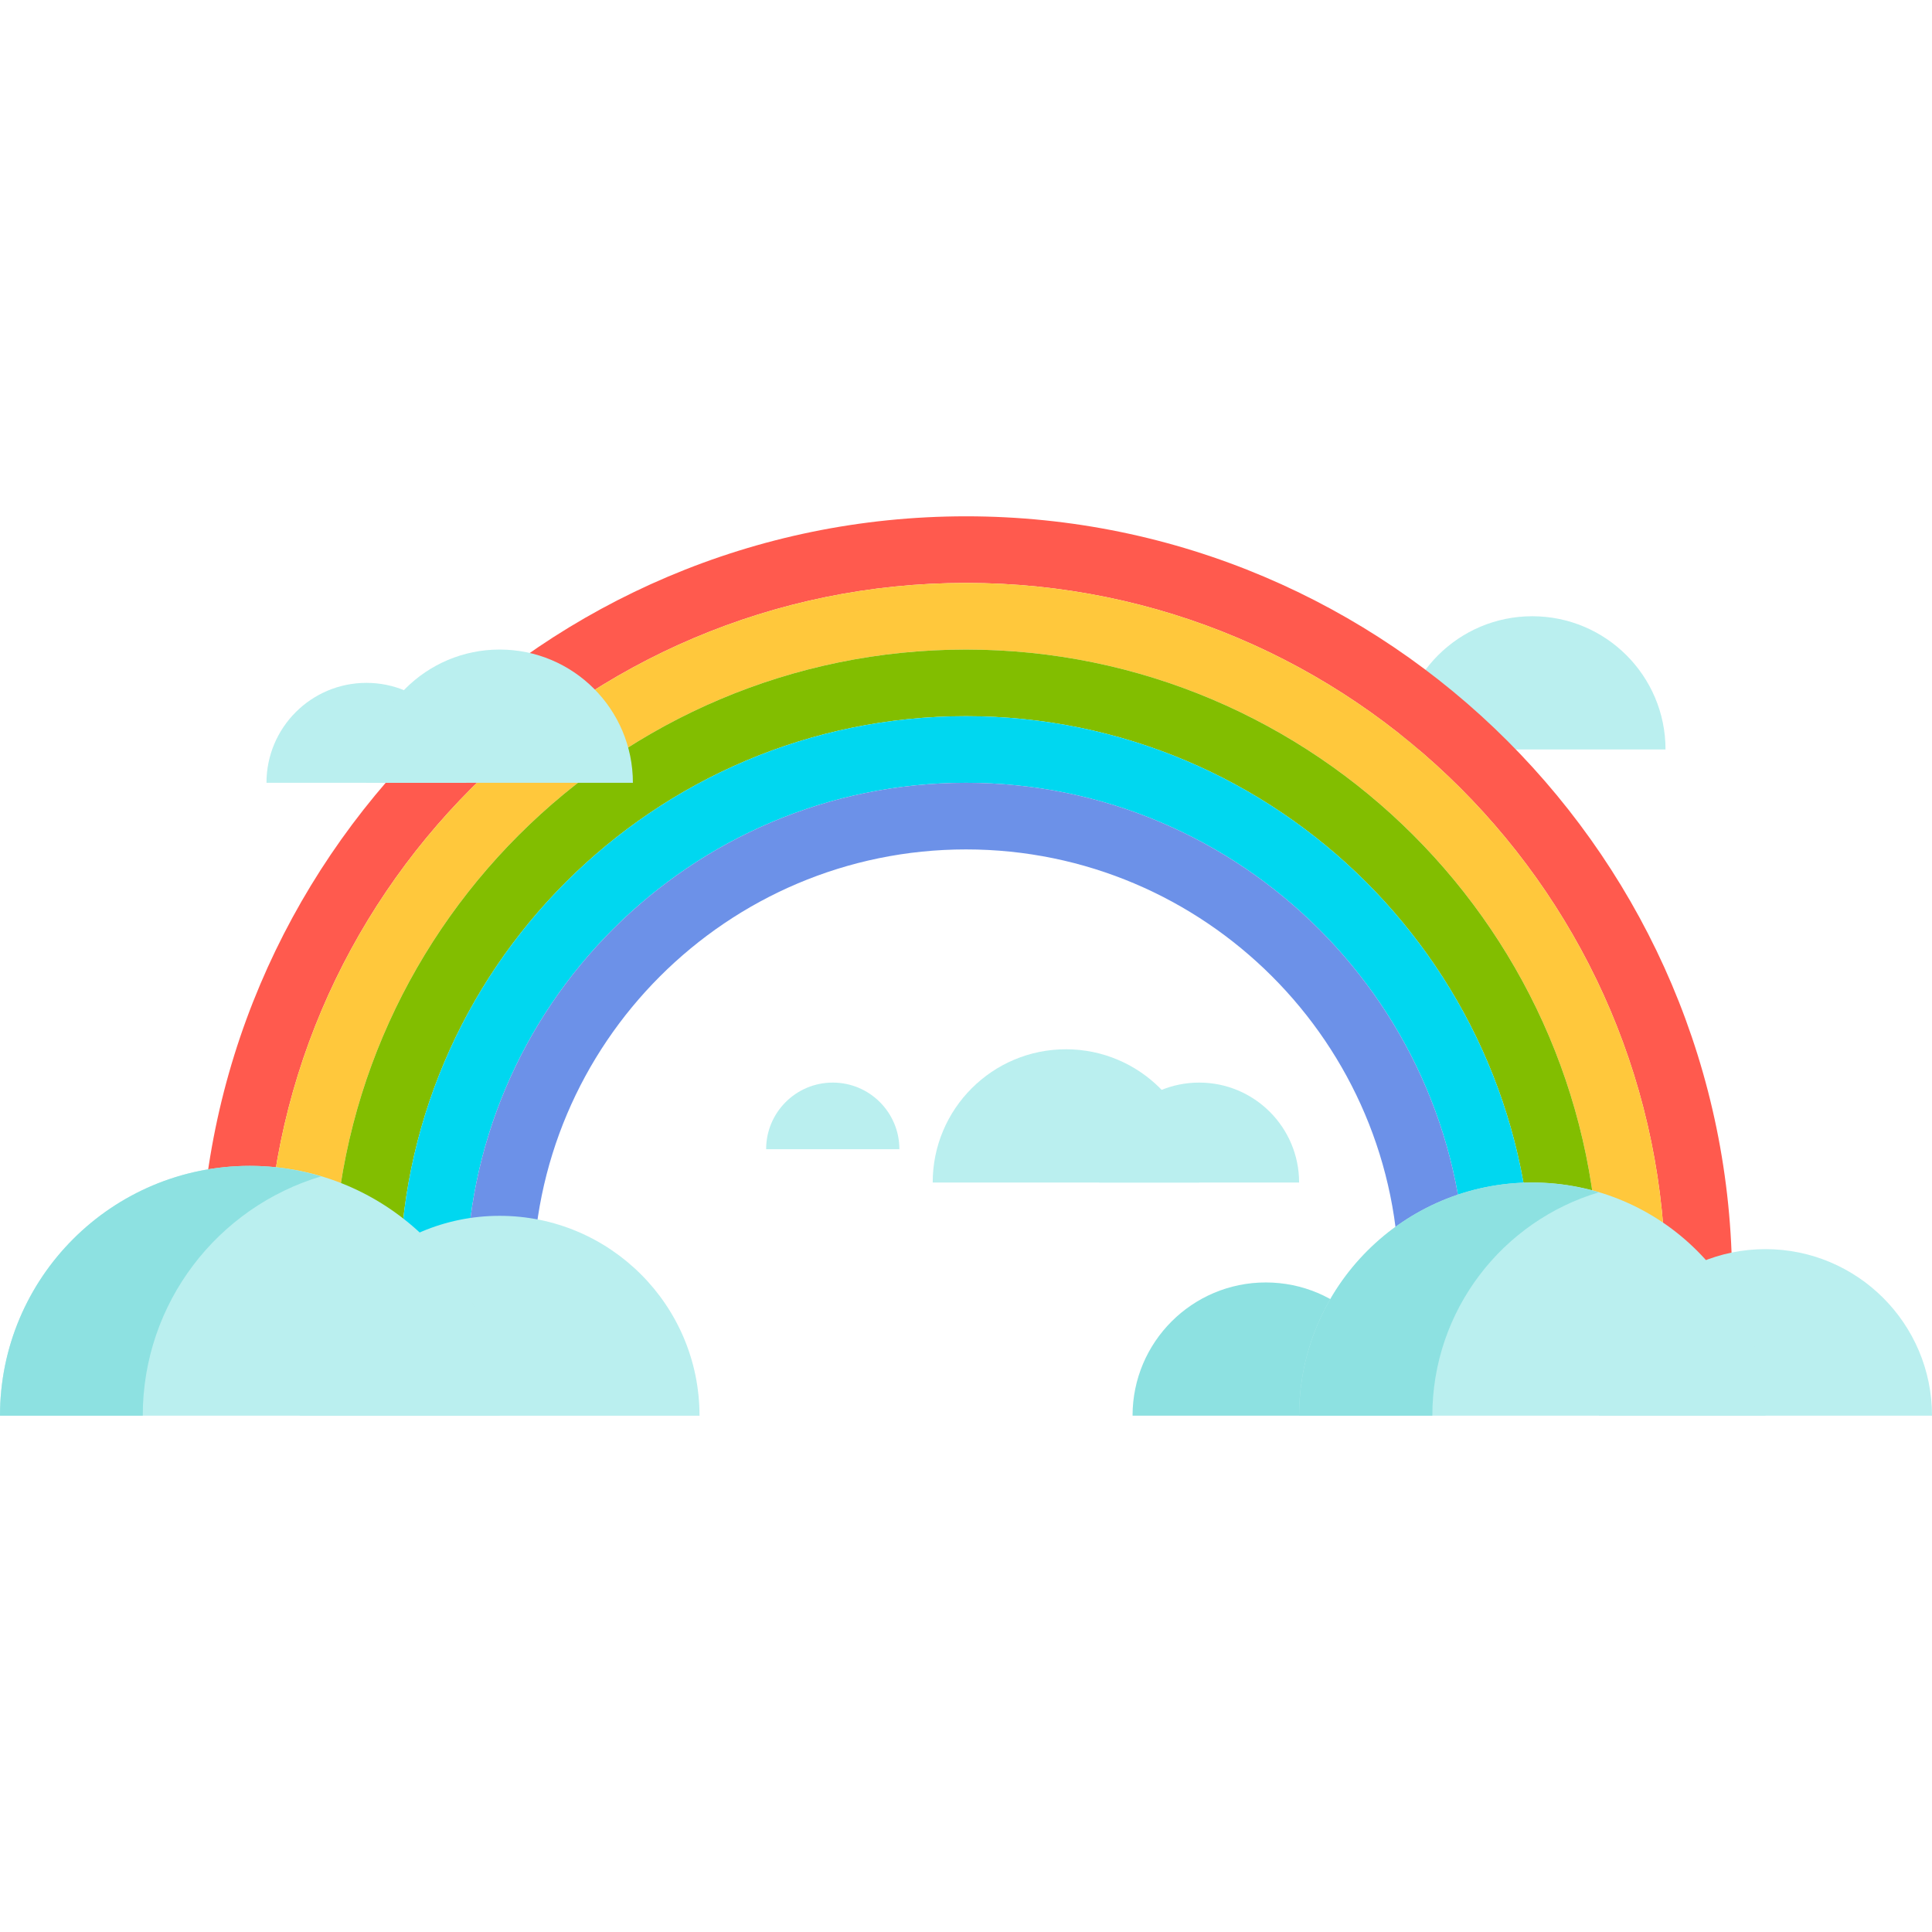 <?xml version="1.0" encoding="iso-8859-1"?>
<!-- Generator: Adobe Illustrator 19.0.0, SVG Export Plug-In . SVG Version: 6.00 Build 0)  -->
<svg version="1.1" id="Layer_1" xmlns="http://www.w3.org/2000/svg" xmlns:xlink="http://www.w3.org/1999/xlink" x="0px" y="0px"
	 viewBox="0 0 512 512" style="enable-background:new 0 0 512 512;" xml:space="preserve">
<path style="fill:#BAEFEF;" d="M406.069,163.31c-19.501,0-35.31,15.809-35.31,35.31h70.621
	C441.379,179.119,425.57,163.31,406.069,163.31z"/>
<path style="fill:#FF5A4E;" d="M459.034,339.862h-17.655c0-102.216-83.159-185.379-185.379-185.379S70.621,237.646,70.621,339.862
	H52.966c0-111.957,91.082-203.034,203.034-203.034S459.034,227.905,459.034,339.862z"/>
<path style="fill:#FFC83C;" d="M441.379,339.862h-17.655c0-92.483-75.242-167.724-167.724-167.724S88.276,247.38,88.276,339.862
	H70.621c0-102.216,83.159-185.379,185.379-185.379S441.379,237.646,441.379,339.862z"/>
<path style="fill:#82BE00;" d="M423.724,339.862h-17.655c0-82.75-67.319-150.069-150.069-150.069s-150.069,67.319-150.069,150.069
	H88.276c0-92.483,75.242-167.724,167.724-167.724S423.724,247.38,423.724,339.862z"/>
<path style="fill:#00D7F0;" d="M406.069,339.862h-17.655c0-73.017-59.401-132.414-132.414-132.414s-132.414,59.396-132.414,132.414
	h-17.655c0-82.75,67.319-150.069,150.069-150.069S406.069,257.112,406.069,339.862z"/>
<path style="fill:#6C91E8;" d="M388.414,339.862h-17.655c0-63.276-51.478-114.759-114.759-114.759s-114.759,51.482-114.759,114.759
	h-17.655c0-73.017,59.401-132.414,132.414-132.414S388.414,266.845,388.414,339.862z"/>
<g>
	<path style="fill:#BAEFEF;" d="M132.414,322.207c-29.252,0-52.966,23.713-52.966,52.966h105.931
		C185.379,345.92,161.666,322.207,132.414,322.207z"/>
	<path style="fill:#BAEFEF;" d="M66.207,308.966C29.642,308.966,0,338.607,0,375.172h132.414
		C132.414,338.607,102.772,308.966,66.207,308.966z"/>
</g>
<path style="fill:#8DE1E1;" d="M85.123,311.743c-5.997-1.785-12.339-2.777-18.916-2.777C29.642,308.966,0,338.607,0,375.172h37.833
	C37.833,345.186,57.782,319.887,85.123,311.743z"/>
<path style="fill:#BAEFEF;" d="M467.862,331.034c-24.376,0-44.138,19.761-44.138,44.138H512
	C512,350.795,492.238,331.034,467.862,331.034z"/>
<path style="fill:#8DE1E1;" d="M335.448,339.862c-19.501,0-35.31,15.809-35.31,35.31h70.621
	C370.759,355.671,354.95,339.862,335.448,339.862z"/>
<path style="fill:#BAEFEF;" d="M406.069,313.379c-34.127,0-61.793,27.666-61.793,61.793h123.586
	C467.862,341.045,440.196,313.379,406.069,313.379z"/>
<path style="fill:#8DE1E1;" d="M423.724,315.972c-5.598-1.667-11.516-2.593-17.655-2.593c-34.127,0-61.793,27.666-61.793,61.793
	h35.31C379.586,347.186,398.206,323.573,423.724,315.972z"/>
<g>
	<path style="fill:#BAEFEF;" d="M317.793,286.897c-14.626,0-26.483,11.857-26.483,26.483h52.966
		C344.276,298.753,332.419,286.897,317.793,286.897z"/>
	<path style="fill:#BAEFEF;" d="M220.69,286.897c-9.751,0-17.655,7.904-17.655,17.655h35.31
		C238.345,294.801,230.441,286.897,220.69,286.897z"/>
	<path style="fill:#BAEFEF;" d="M282.483,278.069c-19.501,0-35.31,15.809-35.31,35.31h70.621
		C317.793,293.878,301.984,278.069,282.483,278.069z"/>
	<path style="fill:#BAEFEF;" d="M97.103,180.966c-14.626,0-26.483,11.857-26.483,26.483h52.966
		C123.586,192.822,111.73,180.966,97.103,180.966z"/>
	<path style="fill:#BAEFEF;" d="M132.414,172.138c-19.501,0-35.31,15.809-35.31,35.31h70.621
		C167.724,187.947,151.915,172.138,132.414,172.138z"/>
</g>
<g>
</g>
<g>
</g>
<g>
</g>
<g>
</g>
<g>
</g>
<g>
</g>
<g>
</g>
<g>
</g>
<g>
</g>
<g>
</g>
<g>
</g>
<g>
</g>
<g>
</g>
<g>
</g>
<g>
</g>
</svg>
